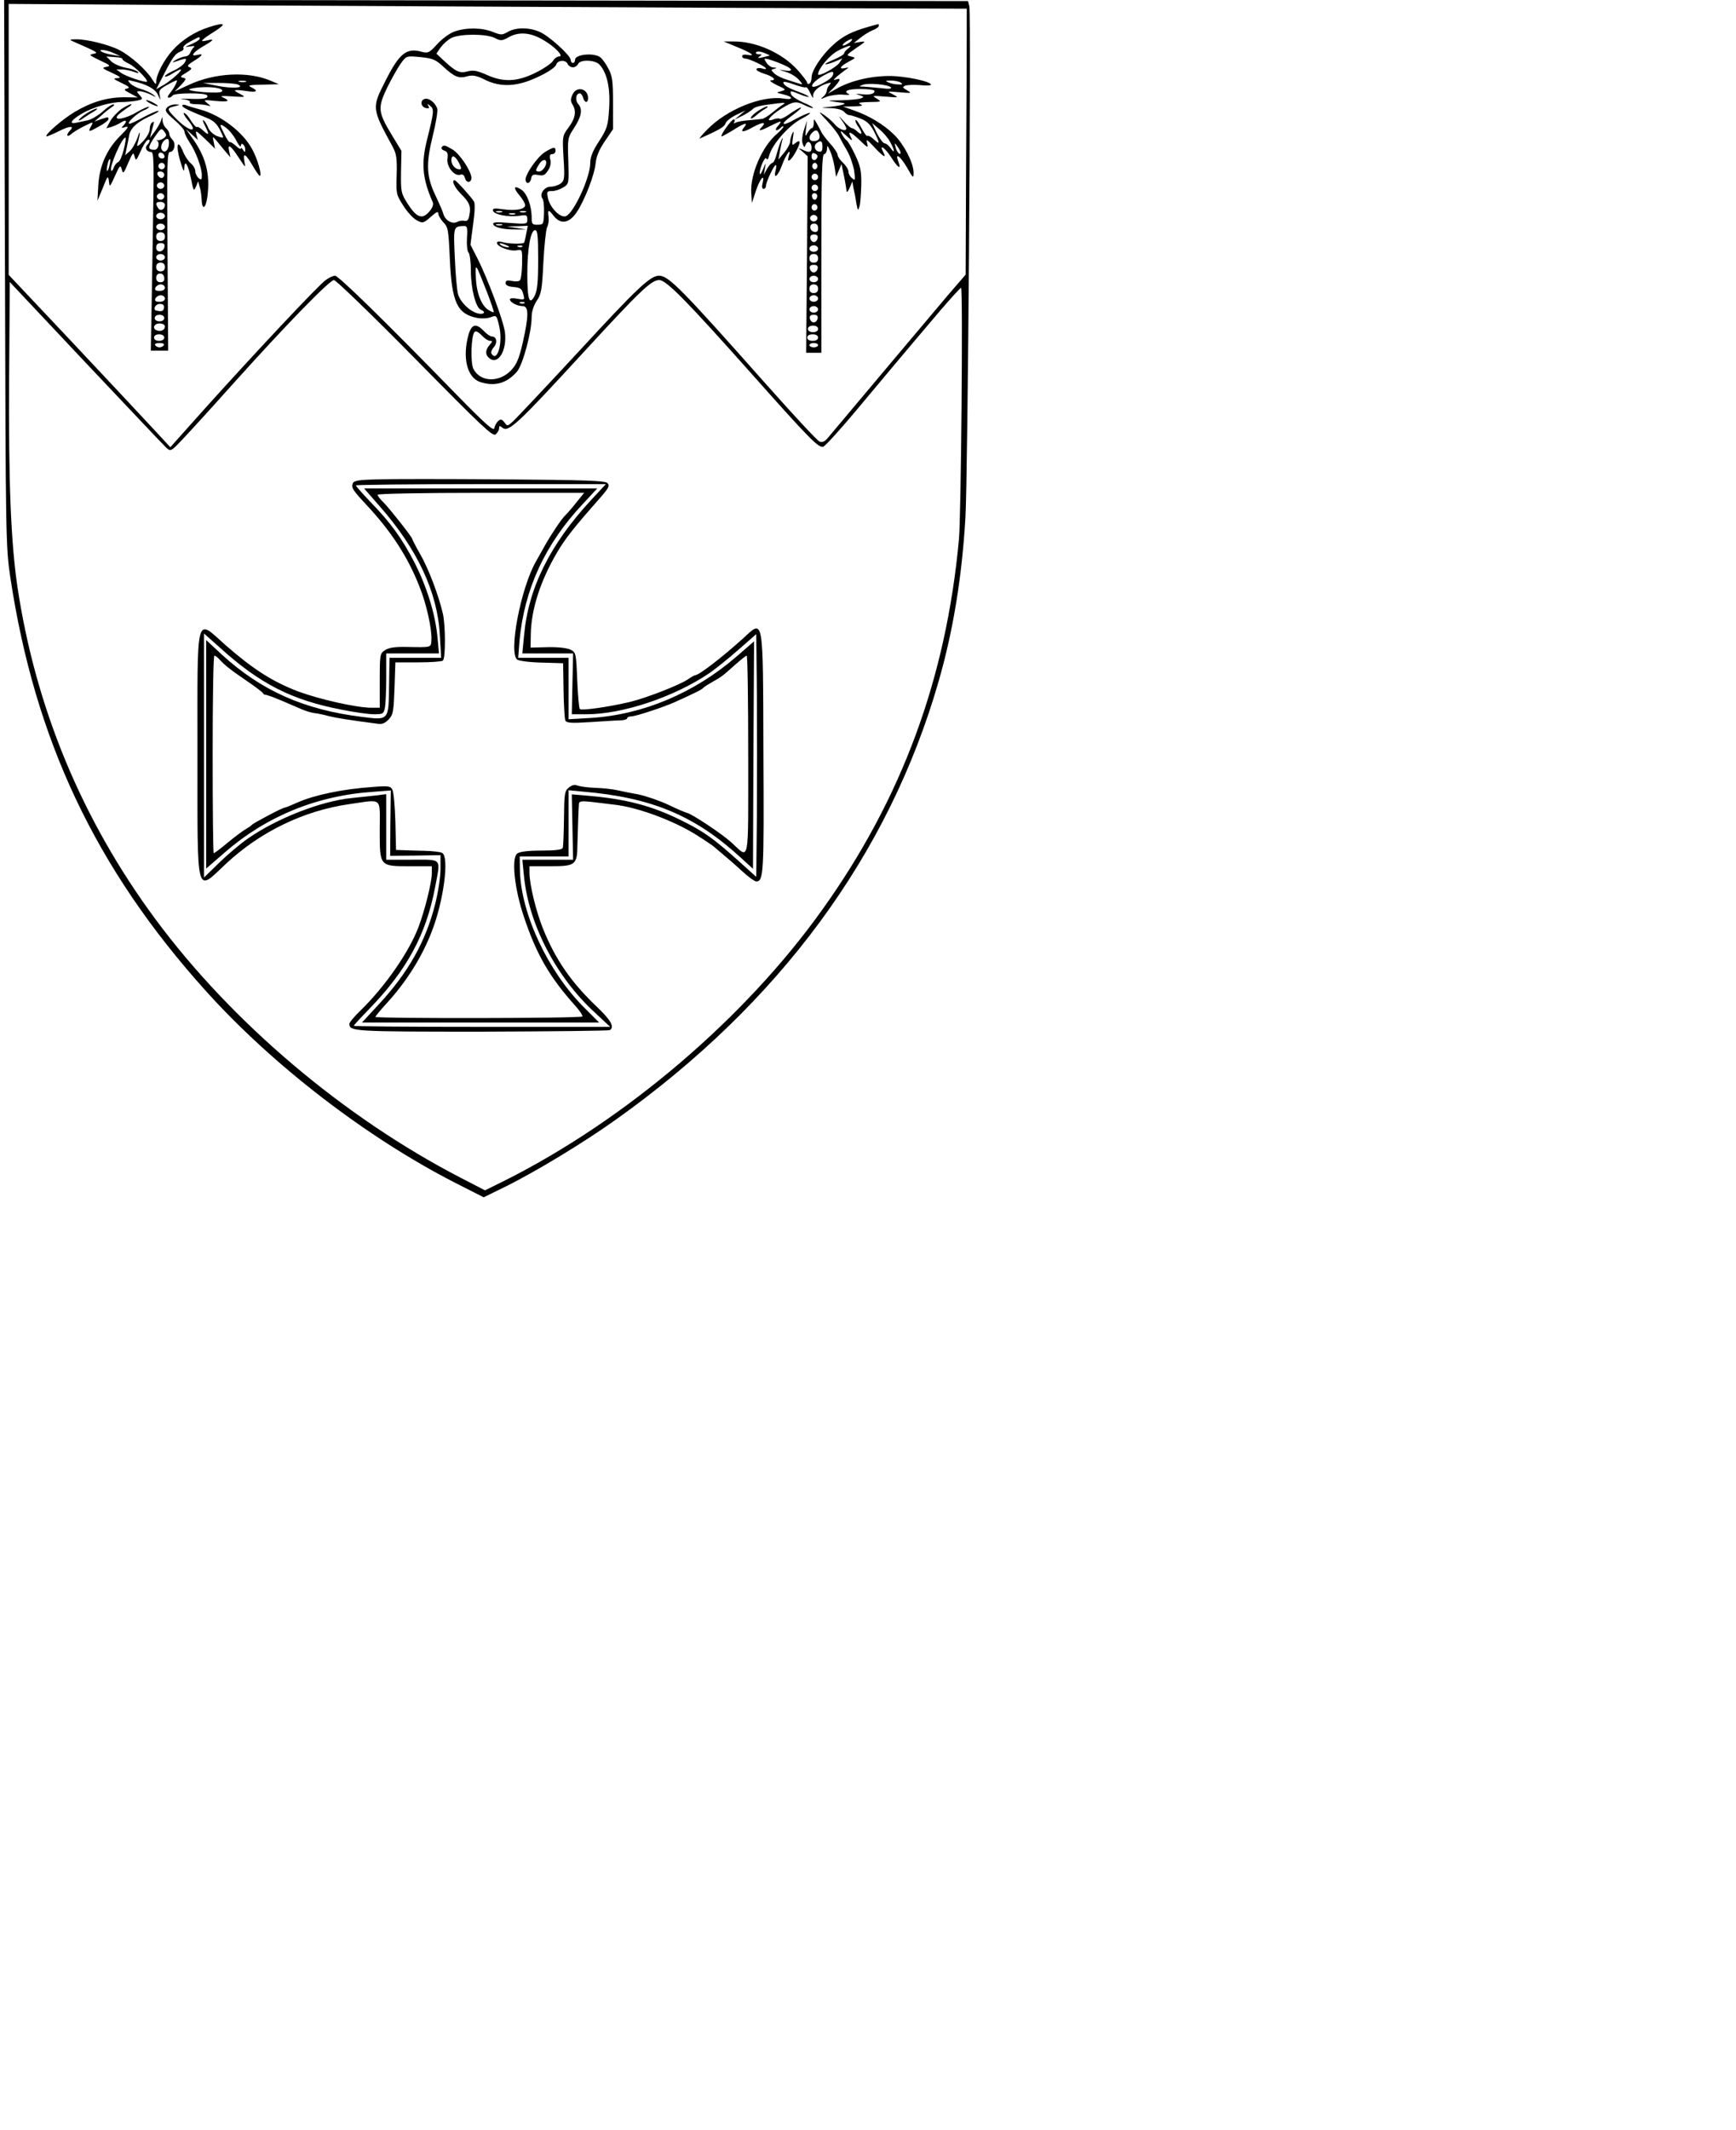 <?xml version="1.0" standalone="no"?>
<!DOCTYPE svg PUBLIC "-//W3C//DTD SVG 20010904//EN"
 "http://www.w3.org/TR/2001/REC-SVG-20010904/DTD/svg10.dtd">
<svg version="1.0" xmlns="http://www.w3.org/2000/svg"
 width="800pt" height="981pt" viewBox="0 0 800 981"
 preserveAspectRatio="xMidYMid meet">
<g transform="translate(0,981) scale(0.1,-0.1)"
fill="#000000" stroke="none">
<path d="M23 8553 c3 -1219 4 -1262 24 -1399 113 -752 393 -1344 902 -1909
309 -343 740 -674 1148 -883 l132 -67 98 48 c140 69 363 204 510 309 754 536
1258 1219 1488 2018 67 232 108 481 124 757 11 179 27 2317 18 2354 l-6 24
-2221 3 -2221 3 4 -1258z m3327 1221 l1105 -4 0 -115 c0 -63 -1 -339 -3 -612
l-2 -498 -82 -95 c-62 -73 -408 -484 -553 -657 -14 -17 -26 -22 -38 -17 -10 3
-122 124 -250 268 -388 437 -446 496 -490 496 -40 0 -99 -55 -370 -349 -151
-163 -287 -307 -302 -321 -26 -24 -27 -24 -40 -6 -12 15 -17 17 -29 7 -8 -7
-16 -22 -18 -33 -2 -16 -39 16 -173 153 -328 337 -545 549 -561 549 -9 0 -28
-9 -43 -20 -33 -23 -335 -345 -557 -592 l-159 -178 -90 97 c-49 53 -217 232
-372 397 l-283 300 0 624 0 624 1103 -7 c606 -3 1599 -8 2207 -11z m-1438
-1615 c309 -314 359 -361 372 -350 9 8 16 20 16 28 0 13 3 13 15 3 28 -23 67
13 383 357 255 277 304 323 340 323 32 0 124 -93 424 -430 265 -298 309 -343
331 -338 8 1 75 75 149 163 269 322 305 363 393 467 50 58 92 104 94 102 9 -8
0 -1056 -10 -1159 -59 -640 -263 -1194 -631 -1707 -355 -497 -902 -964 -1458
-1244 l-95 -47 -114 59 c-537 278 -1052 714 -1404 1189 -339 458 -553 973
-637 1534 -30 208 -41 479 -38 959 l3 443 351 -373 c194 -205 360 -381 371
-391 19 -17 22 -16 70 35 28 29 134 145 235 258 247 275 447 480 467 480 9 0
177 -162 373 -361z"/>
<path d="M963 9685 c-62 -19 -125 -59 -167 -106 -40 -44 -75 -111 -76 -144 0
-17 -3 -15 -19 10 -25 42 -101 109 -150 134 -48 25 -152 51 -201 50 -29 0 -31
-2 -15 -9 118 -52 121 -53 95 -58 -22 -4 -18 -7 30 -30 48 -22 52 -26 30 -30
-22 -4 -20 -7 25 -27 41 -19 46 -24 25 -25 -21 -1 -18 -4 20 -22 35 -17 41
-22 25 -26 -16 -4 -14 -7 15 -22 l35 -19 -62 1 c-79 0 -152 -22 -228 -67 -58
-35 -139 -105 -131 -113 2 -2 27 9 56 23 50 26 76 27 52 3 -19 -19 -14 -33 6
-16 9 9 36 25 60 37 42 21 43 21 33 2 -17 -31 -14 -31 34 -4 25 13 45 29 45
34 0 11 -2 11 -37 -1 l-28 -10 31 27 c17 16 39 33 50 40 10 6 13 12 7 12 -7 1
-30 -14 -50 -33 -21 -18 -51 -36 -68 -40 -16 -3 -40 -9 -52 -11 -38 -9 -26 12
22 40 51 31 134 55 186 55 20 0 51 3 68 6 30 6 31 8 15 25 -16 18 -16 19 0 19
9 0 31 -7 49 -15 29 -15 30 -15 12 0 -11 8 -36 20 -56 25 -20 6 -43 18 -50 27
-13 14 -11 16 11 10 66 -15 105 -36 118 -64 12 -27 13 -27 8 -2 -5 22 0 29 33
47 21 12 42 22 45 22 7 0 -12 -37 -33 -62 -9 -11 -10 -18 -3 -18 6 0 14 5 17
10 8 13 152 13 159 1 9 -14 -14 -19 -84 -16 -36 1 -48 1 -27 -2 20 -2 35 -8
32 -14 -4 -5 9 -9 29 -9 19 0 43 -3 53 -6 16 -5 16 -4 -2 11 -19 15 -17 16 38
10 60 -5 71 -1 35 16 -17 7 -6 8 42 5 63 -4 64 -4 37 11 -38 19 -32 22 26 14
50 -8 61 -1 25 17 -19 9 -10 11 52 12 l75 2 -35 15 c-105 46 -260 38 -380 -18
l-65 -30 29 29 c25 27 26 31 9 34 -15 3 -12 7 15 23 26 16 29 21 16 25 -14 5
-10 11 19 29 41 25 47 36 17 28 -35 -9 -22 11 25 39 51 29 56 37 20 28 -39
-10 -30 1 32 40 60 38 51 45 -24 21z m-43 -54 c0 -4 -17 -15 -37 -24 -34 -14
-35 -15 -8 -11 17 3 25 2 19 -3 -6 -4 -13 -16 -17 -25 -3 -10 -14 -18 -24 -18
-10 -1 -29 -8 -43 -16 -17 -10 -18 -13 -5 -9 55 19 58 19 47 -2 -6 -11 -29
-28 -51 -38 -23 -10 -41 -22 -41 -26 0 -5 15 0 33 11 17 11 35 20 39 20 13 0
-37 -46 -74 -69 l-38 -22 35 68 c40 79 53 97 78 106 10 4 16 11 12 17 -3 5 11
18 32 29 45 24 43 23 43 12z m-395 -66 l30 -14 -35 6 c-19 3 -42 9 -50 14 -26
15 22 10 55 -6z m39 -26 c-2 -4 12 -14 31 -23 28 -13 89 -75 82 -82 -6 -6 -96
24 -117 39 l-24 17 26 0 c15 0 39 -5 55 -11 19 -7 25 -7 18 0 -6 6 -31 15 -56
19 -25 5 -55 18 -67 30 l-22 22 39 -3 c22 -1 37 -5 35 -8z m569 -106 c-7 -2
-21 -2 -30 0 -10 3 -4 5 12 5 17 0 24 -2 18 -5z m-38 -12 c39 -16 -27 -20 -95
-6 l-65 13 70 0 c39 0 79 -3 90 -7z m-92 -17 c19 -4 25 -10 19 -16 -5 -5 -41
-6 -88 -2 -48 4 -71 10 -59 14 27 9 94 12 128 4z"/>
<path d="M4000 9686 c-76 -22 -116 -42 -161 -83 -51 -46 -99 -118 -99 -149 0
-13 -4 -26 -10 -29 -5 -3 -10 -2 -10 3 0 6 -20 32 -44 59 -71 79 -192 133
-296 132 l-45 0 60 -25 c67 -27 90 -44 51 -37 -15 3 -26 1 -26 -6 0 -6 7 -11
15 -11 18 0 95 -37 95 -46 0 -3 -9 -3 -19 1 -11 3 -22 2 -25 -3 -3 -5 12 -14
34 -21 43 -13 62 -31 33 -31 -10 0 2 -10 27 -22 43 -20 44 -21 20 -28 -24 -6
-24 -7 7 -14 49 -11 52 -28 4 -20 -99 16 -264 -51 -353 -144 -24 -24 -38 -42
-33 -40 88 39 114 54 118 69 3 10 24 27 48 39 l44 21 -25 -21 -25 -21 35 17
c18 9 40 23 47 30 13 13 33 18 118 28 34 4 37 3 21 -7 -11 -7 -33 -24 -50 -38
-17 -14 -38 -27 -46 -27 -8 -1 -36 -4 -61 -6 -26 -2 -52 -7 -59 -11 -9 -5 -11
-4 -6 3 4 7 2 12 -3 12 -10 0 -62 -72 -56 -78 1 -2 24 11 51 27 52 34 74 40
54 16 -22 -27 -5 -26 43 1 44 24 61 22 35 -4 -18 -18 -2 -15 42 8 22 11 42 20
46 20 4 0 -1 -9 -11 -20 -19 -21 -7 -28 13 -8 7 7 12 9 12 4 0 -4 -13 -18 -29
-32 -68 -57 -124 -186 -119 -271 l3 -48 19 58 c19 56 42 81 30 32 -4 -15 -2
-25 5 -25 6 0 11 7 11 15 0 17 37 95 45 95 3 0 3 -11 -1 -25 -11 -45 12 -26
30 25 18 49 45 85 31 41 -11 -36 9 -23 33 21 24 44 22 59 -4 38 -14 -12 -15
-10 -10 26 5 28 4 34 -3 19 -5 -11 -10 -28 -10 -39 -1 -10 -13 -32 -28 -50
l-26 -31 7 38 c4 21 9 46 12 55 3 10 0 8 -5 -3 -6 -11 -15 -39 -21 -62 -6 -24
-15 -43 -20 -43 -5 0 -16 -12 -25 -27 l-15 -28 5 30 c5 29 5 28 -9 -5 -8 -19
-15 -28 -15 -19 -1 26 26 84 31 68 3 -8 9 -2 13 16 14 51 90 137 147 167 29
15 47 28 39 28 -8 0 -38 -14 -68 -30 -61 -35 -71 -24 -15 16 69 51 51 52 -21
1 -16 -10 -31 -17 -34 -14 -3 3 -16 2 -29 -3 -41 -16 -17 16 37 50 56 34 68
36 110 14 17 -8 33 -14 35 -11 3 2 -18 14 -45 25 -27 12 -51 28 -55 37 -7 19
-4 19 41 0 20 -8 38 -13 40 -11 2 2 -17 12 -44 22 -53 19 -73 32 -73 45 0 5
22 0 49 -10 28 -10 52 -16 55 -13 3 3 13 -10 21 -29 9 -19 14 -25 12 -14 -3
22 24 48 63 60 20 6 23 5 13 -6 -7 -7 -13 -19 -13 -27 0 -8 -8 -21 -17 -28
-15 -12 -12 -12 16 0 19 7 53 12 75 10 23 -2 35 -1 29 2 -30 14 -8 24 52 24
36 0 65 -4 65 -9 0 -14 -21 -19 -60 -15 -29 3 -30 2 -10 -4 22 -7 23 -9 7 -15
-10 -4 -51 -8 -90 -9 -70 -1 -70 -1 -22 -8 41 -5 46 -7 25 -13 -14 -4 -43 -8
-65 -10 -36 -3 -34 -4 11 -5 32 -1 56 -8 64 -17 7 -8 17 -15 23 -15 6 0 29 -7
52 -16 30 -12 45 -26 63 -60 28 -56 28 -63 -1 -36 -13 12 -26 19 -30 16 -3 -3
-15 13 -27 36 -12 23 -24 40 -27 37 -3 -3 2 -16 11 -29 22 -30 20 -45 -2 -25
-10 10 -22 17 -27 17 -5 0 -22 15 -38 33 -24 27 -25 27 -8 3 12 -16 21 -33 21
-38 0 -16 -34 -4 -53 19 -10 12 -32 32 -50 44 -27 19 -26 15 14 -27 25 -27 51
-60 57 -74 7 -14 23 -43 36 -65 13 -22 27 -63 32 -90 6 -46 6 -49 -9 -36 -10
7 -17 21 -17 30 0 10 -11 28 -25 41 -14 13 -25 29 -25 37 0 7 -15 30 -33 50
-19 21 -37 45 -41 53 -4 8 -13 26 -21 40 -15 25 -15 25 -15 3 0 -13 -4 -23 -8
-23 -5 0 -14 -10 -21 -22 -10 -20 -11 -18 -7 17 l5 40 -14 -43 c-8 -25 -11
-52 -6 -64 7 -19 8 -19 14 -4 9 22 27 11 27 -15 0 -21 -11 -24 -43 -8 -21 9
-21 9 2 -10 l23 -21 -3 -453 -4 -452 35 0 35 0 0 458 c0 359 3 457 13 457 6 0
12 10 13 23 1 20 2 19 14 -8 8 -16 17 -50 21 -75 l7 -45 12 29 13 30 11 -53
c6 -28 11 -60 12 -69 0 -11 6 -6 14 12 l13 30 5 -30 c4 -16 10 -47 13 -69 7
-37 8 -38 15 -15 4 14 7 59 8 100 1 63 -4 85 -28 136 -16 34 -34 65 -40 68 -6
4 -16 17 -22 29 -9 18 -5 16 21 -8 27 -25 31 -26 21 -7 -17 32 -2 27 42 -15
36 -35 39 -36 33 -13 -6 21 -1 19 32 -17 43 -46 59 -55 42 -23 -21 40 9 19 37
-25 31 -49 48 -59 33 -20 -17 45 8 27 40 -27 28 -50 30 -51 30 -23 0 44 -43
128 -88 173 -48 48 -117 89 -186 113 l-51 18 50 1 c38 1 45 4 30 10 -14 6 -3
9 40 10 58 1 59 1 35 16 -23 14 -21 14 40 9 63 -5 64 -5 35 10 -29 15 -29 15
30 10 56 -5 58 -4 35 9 -22 13 -23 15 -7 22 10 3 40 4 67 2 28 -3 50 -2 50 2
0 15 -119 40 -191 40 -87 0 -175 -21 -239 -56 l-45 -25 28 28 c31 34 34 45 10
37 -14 -5 -13 -2 3 13 12 10 30 24 40 31 18 12 18 13 -4 8 -29 -6 -19 10 21
31 32 17 32 17 8 23 -23 5 -21 7 25 39 45 30 46 32 19 28 l-30 -5 30 24 c16
13 42 29 57 35 16 6 28 15 28 20 0 5 -1 9 -2 8 -2 0 -23 -6 -48 -13z m-84 -71
c-11 -8 -25 -15 -30 -15 -6 0 -2 7 8 15 11 8 25 15 30 15 6 0 2 -7 -8 -15z
m-8 -29 c-10 -7 -18 -17 -18 -22 0 -5 -21 -17 -46 -28 -25 -10 -43 -20 -41
-22 2 -2 21 3 41 11 l38 16 -15 -22 c-16 -21 -97 -65 -97 -51 0 25 54 89 91
108 48 25 74 31 47 10z m-361 -32 c-1 0 -15 -4 -32 -8 -22 -5 -26 -4 -15 4 13
8 12 10 -3 10 -10 0 -16 4 -13 9 4 5 18 5 36 -2 16 -6 28 -12 27 -13z m55 -39
c50 -20 58 -36 16 -30 -32 5 -32 4 3 -6 21 -6 48 -22 60 -36 17 -19 19 -24 8
-20 -10 3 -36 11 -60 19 -24 7 -51 20 -61 30 -16 16 -16 17 0 21 14 4 13 5 -3
6 -11 0 -26 11 -33 22 -13 20 -12 21 10 16 13 -4 40 -13 60 -22z m238 -42 c0
-16 -16 -30 -57 -51 -62 -31 -50 5 12 40 34 19 45 21 45 11z m310 -43 c12 -8
10 -10 -10 -9 -14 0 -34 4 -45 9 -17 7 -16 9 10 9 17 0 37 -4 45 -9z m-45 -22
c7 -7 -8 -9 -45 -4 -30 3 -66 6 -80 7 -22 0 -23 1 -5 8 25 10 117 2 130 -11z
m-3 -252 c22 -39 23 -58 2 -28 -8 12 -21 22 -28 22 -6 0 -22 21 -35 46 l-22
47 33 -28 c18 -15 41 -41 50 -59z m-328 38 c8 -21 -1 -34 -25 -34 -21 0 -25
20 -7 38 16 16 25 15 32 -4z m16 -60 c0 -19 -4 -25 -17 -22 -20 4 -25 29 -8
40 18 13 25 9 25 -18z m360 -27 c0 -16 -18 3 -23 25 -6 22 -5 22 8 4 8 -11 15
-24 15 -29z m-383 -20 c-6 -20 -27 -19 -27 2 0 14 5 19 15 14 9 -3 14 -10 12
-16z m0 -42 c0 -8 -6 -15 -12 -15 -6 0 -12 7 -12 15 0 8 6 15 12 15 6 0 12 -7
12 -15z m3 -50 c0 -8 -7 -15 -15 -15 -8 0 -15 7 -15 15 0 8 7 15 15 15 8 0 15
-7 15 -15z m0 -50 c0 -8 -7 -15 -15 -15 -8 0 -15 7 -15 15 0 8 7 15 15 15 8 0
15 -7 15 -15z m-4 -40 c-3 -20 -20 -20 -24 -1 -2 9 3 16 11 16 9 0 14 -7 13
-15z m1 -50 c0 -8 -6 -15 -14 -15 -7 0 -13 7 -13 15 0 8 6 15 13 15 8 0 14 -7
14 -15z m0 -50 c0 -8 -8 -15 -17 -15 -9 0 -17 7 -17 15 0 8 8 15 17 15 9 0 17
-7 17 -15z m3 -46 c0 -14 -5 -19 -17 -17 -24 4 -26 38 -2 38 13 0 19 -7 19
-21z m-2 -46 c-2 -10 -10 -18 -17 -18 -8 0 -15 8 -17 18 -1 11 4 17 18 17 13
0 18 -6 16 -17z m2 -48 c0 -8 -9 -15 -20 -15 -11 0 -20 7 -20 15 0 8 9 15 20
15 11 0 20 -7 20 -15z m0 -45 c0 -13 -7 -20 -20 -20 -13 0 -20 7 -20 20 0 13
7 20 20 20 13 0 20 -7 20 -20z m-2 -47 c-2 -10 -10 -18 -18 -18 -8 0 -16 8
-18 18 -2 12 3 17 18 17 15 0 20 -5 18 -17z m2 -48 c0 -8 -9 -15 -20 -15 -11
0 -20 7 -20 15 0 8 9 15 20 15 11 0 20 -7 20 -15z m0 -45 c0 -13 -7 -20 -20
-20 -13 0 -20 7 -20 20 0 13 7 20 20 20 13 0 20 -7 20 -20z m0 -45 c0 -8 -9
-15 -20 -15 -11 0 -20 7 -20 15 0 8 9 15 20 15 11 0 20 -7 20 -15z m0 -50 c0
-8 -9 -15 -20 -15 -11 0 -20 7 -20 15 0 8 9 15 20 15 11 0 20 -7 20 -15z m-2
-42 c-2 -10 -10 -18 -18 -18 -8 0 -16 8 -18 18 -2 12 3 17 18 17 15 0 20 -5
18 -17z m2 -48 c0 -9 -9 -15 -23 -15 -14 0 -24 6 -24 15 0 9 10 15 24 15 14 0
23 -6 23 -15z m0 -40 c0 -9 -9 -15 -25 -15 -16 0 -25 6 -25 15 0 9 9 15 25 15
16 0 25 -6 25 -15z m0 -35 c0 -5 -9 -10 -20 -10 -11 0 -20 5 -20 10 0 6 9 10
20 10 11 0 20 -4 20 -10z"/>
<path d="M2095 9665 c-23 -8 -57 -33 -80 -58 -36 -40 -43 -43 -70 -36 -71 21
-105 -6 -170 -136 -62 -122 -62 -124 34 -300 18 -34 21 -53 19 -130 -3 -88 -2
-92 31 -143 18 -29 46 -59 62 -67 27 -14 30 -14 64 16 27 24 35 27 35 15 0 -9
11 -27 23 -40 22 -22 24 -34 30 -171 9 -199 34 -252 128 -270 19 -3 46 -2 61
4 26 10 27 9 39 -44 17 -76 -10 -167 -36 -124 -4 5 1 19 10 29 19 21 14 50 -8
50 -7 0 -24 11 -37 25 -36 38 -57 32 -71 -17 -29 -104 -7 -196 52 -217 68 -23
125 -7 172 48 27 33 67 182 67 251 0 25 9 52 23 74 21 30 25 50 31 177 4 78
12 151 17 162 6 11 9 32 7 48 -5 35 -1 36 24 4 32 -40 71 -34 106 18 37 56 82
172 87 226 3 30 16 62 42 100 l38 56 0 120 c0 105 -3 125 -23 162 -12 23 -30
47 -40 52 -35 19 -112 9 -112 -14 0 -8 -4 -15 -10 -15 -5 0 -10 6 -10 14 0 20
-102 113 -145 130 -49 21 -110 20 -145 -1 -26 -15 -31 -15 -69 0 -50 20 -122
21 -176 2z m410 -40 c53 -31 95 -75 72 -75 -9 0 -22 -9 -29 -21 -7 -11 -43
-36 -80 -54 -85 -42 -148 -45 -227 -9 -43 19 -60 22 -87 15 -36 -10 -54 -1
-111 52 l-32 30 20 29 c11 15 33 35 49 43 39 20 162 20 200 0 28 -14 33 -14
67 5 46 25 100 20 158 -15z m-460 -124 c50 -46 70 -54 110 -42 23 6 41 3 77
-15 75 -38 153 -34 250 13 45 21 78 44 81 55 6 22 45 24 53 3 4 -8 14 -15 24
-15 10 0 20 7 24 15 8 22 79 20 99 -3 35 -38 50 -109 44 -202 -5 -80 -9 -92
-46 -150 -30 -45 -41 -74 -41 -101 0 -67 -77 -233 -113 -245 -26 -8 -73 40
-82 84 -6 30 -5 32 20 32 14 0 37 8 51 17 26 16 26 18 23 122 -4 101 -2 108
23 146 37 55 44 91 24 114 -17 18 -13 51 6 51 5 0 12 -9 15 -20 7 -25 23 -26
23 -2 0 45 -54 57 -72 16 -9 -20 -9 -30 0 -45 19 -30 14 -63 -17 -105 -29 -39
-30 -40 -24 -142 6 -93 4 -104 -13 -117 -10 -8 -32 -15 -47 -15 -29 0 -53 -35
-37 -55 5 -6 8 -35 7 -65 -2 -53 -3 -55 -29 -55 -25 -1 -28 3 -28 33 0 54 -21
110 -47 128 -35 23 -40 10 -9 -26 14 -17 26 -37 26 -45 0 -19 -43 -27 -102
-19 -41 6 -50 4 -46 -7 6 -18 71 -30 121 -23 33 5 37 4 37 -17 0 -21 -2 -22
-81 -16 -61 5 -80 4 -76 -6 5 -15 48 -25 107 -24 l45 0 -45 7 -45 7 49 1 48 2
-7 -37 c-4 -21 -8 -39 -10 -41 -7 -7 -72 -5 -97 2 -19 6 -28 4 -28 -3 0 -17
61 -40 91 -34 26 5 26 5 25 -64 -1 -37 -5 -71 -11 -75 -5 -5 -22 -5 -37 -2
-21 4 -28 2 -28 -10 0 -10 12 -16 37 -18 31 -3 38 -8 44 -32 8 -28 7 -28 -27
-22 -20 4 -34 3 -34 -3 0 -14 34 -31 59 -31 28 0 28 -45 0 -168 -17 -74 -28
-100 -53 -127 -55 -58 -142 -56 -174 5 -15 28 -11 155 5 171 6 6 18 0 33 -16
13 -14 30 -25 38 -25 13 0 12 -3 -1 -18 -21 -23 -22 -46 -2 -62 40 -33 82 35
72 119 -6 51 -81 252 -129 345 l-30 59 12 92 c8 56 10 97 4 107 -12 20 -82 98
-89 98 -16 0 0 -34 28 -62 41 -40 48 -59 40 -99 -4 -23 -10 -29 -23 -26 -9 2
-24 0 -33 -5 -22 -12 -54 6 -63 34 -3 13 -20 51 -36 85 -43 89 -46 146 -14
276 15 60 24 116 21 126 -9 29 -40 52 -59 45 -22 -8 -16 -38 8 -42 13 -3 16 0
10 10 -7 11 -5 11 9 0 18 -15 17 -27 -14 -151 -29 -114 -23 -182 25 -292 5
-11 -1 -26 -16 -44 -32 -37 -58 -28 -99 36 -31 49 -32 54 -31 147 l2 97 -45
74 c-64 106 -65 125 -20 219 21 42 49 92 63 111 25 34 25 34 90 28 57 -6 69
-11 107 -46z m268 -668 c-7 -2 -19 -2 -25 0 -7 3 -2 5 12 5 14 0 19 -2 13 -5z
m110 0 c-7 -2 -19 -2 -25 0 -7 3 -2 5 12 5 14 0 19 -2 13 -5z m-50 -10 c-7 -2
-19 -2 -25 0 -7 3 -2 5 12 5 14 0 19 -2 13 -5z m-60 -50 c-7 -2 -19 -2 -25 0
-7 3 -2 5 12 5 14 0 19 -2 13 -5z m-161 -59 c-2 -32 1 -61 7 -67 6 -6 11 -45
11 -87 0 -81 23 -168 46 -177 26 -10 14 -23 -13 -17 -37 9 -80 50 -92 88 -5
17 -12 92 -15 168 -7 144 -6 145 39 147 18 1 20 -4 17 -55z m328 -99 c0 -105
-4 -143 -16 -167 -24 -47 -34 -19 -34 99 0 118 15 203 36 203 11 0 14 -25 14
-135z m-145 65 c13 -6 15 -9 5 -9 -8 0 -22 4 -30 9 -18 12 -2 12 25 0z m72 -6
c-3 -3 -12 -4 -19 -1 -8 3 -5 6 6 6 11 1 17 -2 13 -5z m-163 -209 c19 -49 33
-91 31 -93 -1 -2 -12 3 -24 10 -32 20 -55 77 -58 148 -3 73 -3 72 51 -65z
m173 -51 c-3 -3 -12 -4 -19 -1 -8 3 -5 6 6 6 11 1 17 -2 13 -5z"/>
<path d="M2035 9131 c-3 -5 3 -12 13 -15 14 -5 17 -13 14 -37 -5 -36 31 -82
59 -74 11 4 18 -1 22 -16 7 -26 33 -20 29 7 -7 36 -55 106 -86 125 -35 21 -42
23 -51 10z m80 -71 c12 -24 13 -30 2 -30 -19 0 -37 21 -37 42 0 28 18 21 35
-12z"/>
<path d="M2512 9110 c-36 -22 -94 -106 -90 -130 4 -21 22 -15 26 9 3 16 9 19
32 15 23 -5 31 -1 45 20 11 16 15 35 11 51 -5 18 -2 25 9 25 8 0 15 7 15 15 0
20 -8 19 -48 -5z m-1 -69 c-7 -12 -18 -21 -26 -21 -19 0 -19 5 1 36 21 30 42
17 25 -15z"/>
<path d="M690 9335 c14 -8 30 -14 35 -14 6 0 -1 6 -15 14 -14 8 -29 14 -35 14
-5 0 1 -6 15 -14z"/>
<path d="M560 9308 c-18 -13 -42 -38 -52 -56 l-18 -33 22 6 c13 4 33 13 46 21
24 16 30 6 10 -15 -11 -11 -9 -12 10 -6 18 5 13 -4 -23 -40 -63 -62 -97 -139
-102 -229 l-4 -71 25 60 c22 56 24 58 28 30 3 -29 4 -28 28 25 22 49 25 52 31
30 6 -23 9 -20 30 30 21 48 24 51 29 30 6 -23 8 -21 27 21 11 26 26 50 32 53
14 9 14 -7 0 -21 -14 -14 -3 -33 17 -33 14 0 14 -47 8 -397 -4 -219 -7 -425
-8 -458 l-1 -60 40 0 40 0 -3 458 c-3 398 -2 457 11 457 21 0 29 40 11 57 -8
8 -14 20 -14 27 0 8 -7 19 -15 26 -8 7 -15 22 -16 34 -1 21 -1 21 -7 0 -4 -11
-17 -33 -29 -50 l-22 -29 9 35 c12 43 12 43 0 35 -5 -3 -10 -17 -10 -30 0 -14
-14 -38 -31 -56 -22 -23 -30 -27 -26 -13 14 46 15 75 2 33 -9 -25 -25 -55 -37
-65 l-21 -19 7 35 c4 19 9 42 10 50 4 36 32 64 89 91 34 15 55 28 47 28 -8 1
-39 -13 -69 -29 -30 -17 -59 -30 -64 -30 -18 0 33 48 64 61 16 6 27 14 25 17
-3 2 -26 -8 -53 -23 -54 -33 -112 -43 -91 -17 7 8 27 23 43 34 17 10 25 18 19
18 -6 0 -26 -10 -44 -22z m194 -135 c-9 -6 -21 -10 -27 -9 -7 2 -9 1 -4 -1 15
-9 7 -43 -11 -43 -32 0 -32 11 0 58 29 42 32 44 45 26 12 -16 11 -20 -3 -31z
m-184 -53 c-7 -28 -18 -54 -26 -57 -7 -3 -16 -14 -20 -25 -3 -11 -8 -17 -11
-14 -13 12 53 163 66 151 2 -2 -2 -27 -9 -55z m208 23 c-3 -30 -25 -42 -34
-19 -6 17 11 46 28 46 5 0 8 -12 6 -27z m-20 -51 c2 -7 -3 -12 -12 -12 -9 0
-16 7 -16 16 0 17 22 14 28 -4z m-254 -46 c-3 -15 -8 -25 -11 -23 -2 3 -1 17
3 31 3 15 8 25 11 23 2 -3 1 -17 -3 -31z m256 -1 c0 -8 -7 -15 -15 -15 -8 0
-15 7 -15 15 0 8 7 15 15 15 8 0 15 -7 15 -15z m-3 -40 c0 -8 -6 -15 -13 -15
-6 0 -14 7 -18 15 -3 10 1 15 13 15 10 0 18 -7 18 -15z m0 -50 c0 -8 -8 -15
-17 -15 -9 0 -17 7 -17 15 0 8 8 15 17 15 9 0 17 -7 17 -15z m0 -50 c0 -8 -8
-15 -17 -15 -9 0 -17 7 -17 15 0 8 8 15 17 15 9 0 17 -7 17 -15z m3 -39 c0
-21 -21 -31 -31 -15 -14 22 -11 29 11 29 11 0 20 -6 20 -14z m0 -51 c0 -8 -9
-15 -20 -15 -11 0 -20 7 -20 15 0 8 9 15 20 15 11 0 20 -7 20 -15z m0 -50 c0
-8 -9 -15 -20 -15 -11 0 -20 7 -20 15 0 8 9 15 20 15 11 0 20 -7 20 -15z m0
-45 c0 -13 -7 -20 -20 -20 -13 0 -20 7 -20 20 0 13 7 20 20 20 13 0 20 -7 20
-20z m-2 -47 c-5 -26 -38 -29 -38 -4 0 15 6 21 21 21 14 0 19 -5 17 -17z m2
-48 c0 -8 -9 -15 -20 -15 -11 0 -20 7 -20 15 0 8 9 15 20 15 11 0 20 -7 20
-15z m0 -45 c0 -13 -7 -20 -20 -20 -13 0 -20 7 -20 20 0 13 7 20 20 20 13 0
20 -7 20 -20z m-3 -50 c1 -14 -4 -20 -18 -20 -12 0 -19 7 -19 20 0 13 7 20 18
20 11 0 18 -8 19 -20z m3 -45 c0 -9 -9 -15 -25 -15 -18 0 -23 4 -19 15 4 8 15
15 25 15 10 0 19 -7 19 -15z m0 -50 c0 -9 -9 -15 -25 -15 -18 0 -23 4 -19 15
4 8 15 15 25 15 10 0 19 -7 19 -15z m-4 -42 c-3 -16 -9 -19 -34 -14 -20 3 -7
31 14 31 15 0 21 -5 20 -17z m1 -48 c0 -9 -9 -15 -22 -15 -13 0 -22 6 -22 15
0 9 9 15 22 15 13 0 22 -6 22 -15z m3 -39 c0 -16 -19 -25 -37 -18 -23 8 -14
32 12 32 15 0 25 -6 25 -14z m-3 -51 c0 -9 -10 -15 -24 -15 -14 0 -23 6 -23
15 0 9 9 15 23 15 14 0 24 -6 24 -15z m-2 -35 c-3 -5 -12 -10 -20 -10 -8 0
-17 5 -20 10 -4 6 5 10 20 10 15 0 24 -4 20 -10z"/>
<path d="M769 9314 c-11 -13 -6 -21 34 -56 26 -22 47 -46 47 -54 0 -8 11 -31
25 -52 29 -44 55 -115 55 -149 0 -22 -2 -24 -15 -13 -8 7 -15 21 -15 31 0 11
-9 27 -21 37 -11 9 -28 34 -36 55 -25 60 -34 29 -13 -43 13 -44 19 -56 19 -37
1 46 17 22 31 -45 11 -57 13 -61 23 -38 l10 25 7 -25 c5 -14 8 -39 9 -57 2
-54 19 -46 27 13 13 106 -8 184 -74 274 l-25 35 28 -25 27 -25 -7 25 c-6 22
-1 19 40 -20 l46 -45 -6 30 c-7 33 -10 35 48 -36 l29 -34 -6 28 c-9 39 8 27
46 -32 30 -45 30 -46 24 -13 -7 42 6 34 40 -24 14 -24 28 -44 31 -44 12 0 -10
78 -35 123 -43 80 -145 157 -241 183 -25 7 -54 15 -63 19 -10 4 -18 3 -18 -1
0 -9 25 -21 115 -58 36 -15 50 -31 72 -83 4 -9 -2 -9 -26 0 -17 6 -35 23 -42
39 -6 16 -16 31 -21 34 -5 4 -3 -8 6 -24 22 -43 20 -49 -7 -24 -13 12 -26 20
-29 17 -3 -4 -16 10 -28 29 -12 20 -26 36 -32 36 -5 0 2 -14 16 -31 55 -64 10
-59 -54 6 -44 45 -44 47 5 58 15 4 14 5 -6 6 -15 0 -32 -6 -40 -15z m292 -111
c9 -10 24 -31 32 -48 9 -16 16 -24 17 -17 0 20 20 4 20 -16 0 -15 -2 -15 -10
-2 -5 8 -10 11 -10 6 0 -5 -10 0 -23 12 -13 12 -26 20 -28 17 -3 -2 -15 16
-27 41 -20 39 -20 44 -4 35 9 -5 24 -17 33 -28z"/>
<path d="M3493 9299 c-18 -12 -33 -26 -33 -32 0 -6 10 -1 23 10 12 11 31 25
42 31 11 6 16 11 10 12 -5 0 -25 -10 -42 -21z"/>
<path d="M404 9291 c-18 -11 -35 -25 -40 -32 -4 -7 6 -4 22 8 16 11 38 25 49
31 11 6 16 12 10 12 -5 0 -24 -9 -41 -19z"/>
<path d="M1738 7602 c-85 -2 -107 -6 -112 -18 -8 -21 -1 -31 64 -101 112 -120
189 -237 243 -375 32 -78 58 -197 55 -245 -2 -37 3 -35 -116 -33 -52 1 -80 -3
-98 -15 -23 -15 -24 -19 -24 -140 l0 -125 -38 0 c-68 0 -237 38 -338 75 -117
45 -206 101 -333 212 -142 125 -131 168 -131 -503 0 -669 -9 -634 130 -504
159 149 360 246 570 276 156 22 140 36 140 -120 0 -168 -2 -166 142 -166 l98
0 0 -33 c0 -40 -32 -169 -61 -246 -43 -115 -155 -276 -268 -386 -28 -27 -51
-54 -51 -61 0 -35 19 -36 610 -36 319 1 584 4 590 7 23 14 6 45 -58 106 -119
113 -192 218 -250 362 -32 80 -62 203 -62 257 l0 30 94 0 c119 0 126 5 127
103 2 78 5 164 7 186 2 11 14 12 60 7 31 -4 76 -9 99 -12 108 -11 276 -73 384
-141 41 -26 76 -50 79 -53 3 -3 21 -18 40 -34 19 -16 59 -50 88 -77 29 -27 59
-49 67 -49 34 0 36 36 33 586 -2 648 2 621 -94 533 -99 -89 -203 -169 -220
-169 -3 0 -18 -8 -32 -18 -39 -27 -196 -88 -272 -106 -99 -23 -220 -40 -228
-32 -4 4 -9 64 -12 134 -5 122 -6 127 -30 139 -15 8 -56 13 -105 12 l-80 -2 1
62 c2 114 44 245 121 376 39 66 77 114 197 250 42 48 47 58 35 70 -11 11 -98
14 -484 17 -258 2 -518 2 -577 0z m987 -94 c-191 -206 -291 -408 -310 -626
l-8 -82 117 0 117 0 -3 -140 -3 -140 68 0 c167 0 405 80 567 190 30 21 91 70
135 109 l80 70 3 -279 c1 -154 1 -406 0 -559 l-3 -280 -90 81 c-109 97 -152
128 -253 178 -136 68 -256 100 -437 115 l-70 6 3 -151 3 -150 -117 0 -117 0 7
-69 c20 -223 146 -468 325 -633 l73 -68 -591 0 c-325 0 -591 2 -591 5 0 2 32
37 71 77 173 178 263 343 304 561 26 137 35 127 -105 127 l-120 0 0 151 0 151
-47 -6 c-27 -3 -77 -8 -113 -12 -141 -14 -345 -94 -477 -186 -35 -24 -94 -74
-133 -112 l-70 -68 0 562 0 562 71 -63 c186 -169 334 -244 564 -288 58 -12
125 -21 149 -21 41 0 44 2 50 31 3 17 6 80 6 140 l0 109 121 0 122 0 -7 75
c-10 107 -49 232 -106 344 -58 112 -111 185 -204 280 -36 38 -66 72 -66 75 0
3 259 6 576 6 l576 0 -67 -72z"/>
<path d="M1748 7480 c175 -198 269 -399 279 -597 l6 -103 -119 0 -119 0 -2
-126 c-2 -164 0 -162 -126 -146 -266 33 -462 120 -645 287 l-72 67 0 -527 0
-526 84 73 c193 168 426 264 689 281 l78 6 -2 -151 -1 -150 116 1 116 2 0 -64
c0 -36 -11 -108 -25 -163 -44 -173 -125 -316 -262 -463 l-75 -81 546 0 547 0
-70 70 c-166 166 -290 431 -295 629 l-1 66 113 0 112 0 0 152 0 153 63 -6
c319 -27 518 -110 729 -303 l58 -53 2 524 3 524 -83 -72 c-194 -167 -430 -266
-669 -281 l-103 -6 0 141 0 142 -116 0 -116 0 6 78 c22 238 118 447 294 633
l64 69 -537 0 -537 0 70 -80z m906 13 c-21 -27 -44 -52 -50 -58 -14 -12 -64
-86 -93 -138 -11 -20 -30 -53 -41 -73 -70 -122 -127 -419 -87 -452 7 -6 58
-13 113 -14 l99 -3 2 -124 c1 -68 5 -131 8 -139 5 -12 23 -14 118 -8 61 4 124
8 140 8 15 1 27 5 27 9 0 5 8 9 18 9 21 0 148 42 202 66 95 43 125 58 130 65
3 4 22 16 43 28 43 24 44 25 107 81 25 22 48 40 51 40 4 0 7 -207 7 -460 0
-517 7 -477 -78 -400 -43 39 -184 133 -205 136 -5 1 -44 17 -85 37 -41 19
-102 40 -135 47 -33 6 -78 15 -100 20 -22 5 -67 10 -100 11 -33 1 -70 6 -82
10 -15 6 -28 3 -42 -9 -19 -15 -21 -29 -22 -141 -1 -69 -3 -130 -6 -137 -3 -8
-35 -12 -99 -12 -63 0 -100 -5 -111 -14 -27 -22 -12 -163 31 -290 58 -174 117
-277 238 -412 20 -22 34 -44 32 -48 -6 -9 -954 -10 -954 -2 0 3 25 34 56 67
90 100 159 210 204 327 54 138 81 341 48 361 -7 5 -44 9 -83 10 -38 1 -83 2
-100 3 l-30 1 -3 130 c-2 71 -8 138 -14 148 -8 16 -18 18 -91 12 -135 -9 -269
-37 -345 -71 -29 -13 -56 -24 -60 -24 -10 0 -146 -72 -152 -80 -3 -4 -15 -12
-27 -19 -12 -6 -49 -34 -82 -61 -33 -28 -63 -50 -66 -50 -3 0 -5 205 -5 455 0
250 3 455 8 455 4 0 15 -8 23 -17 23 -26 52 -49 127 -100 37 -25 70 -50 73
-55 3 -5 8 -9 10 -8 2 1 17 -4 34 -10 28 -11 48 -19 135 -57 19 -8 47 -17 62
-18 15 -2 44 -8 65 -14 32 -8 94 -18 225 -35 18 -3 33 3 49 20 21 22 23 37 27
144 l4 119 106 0 c58 0 109 4 113 8 13 13 12 162 0 216 -19 83 -67 210 -105
275 -20 35 -36 66 -36 69 0 8 -100 135 -131 167 -16 15 -29 32 -29 37 0 5 208
9 476 9 l476 0 -38 -47z"/>
</g>
</svg>
